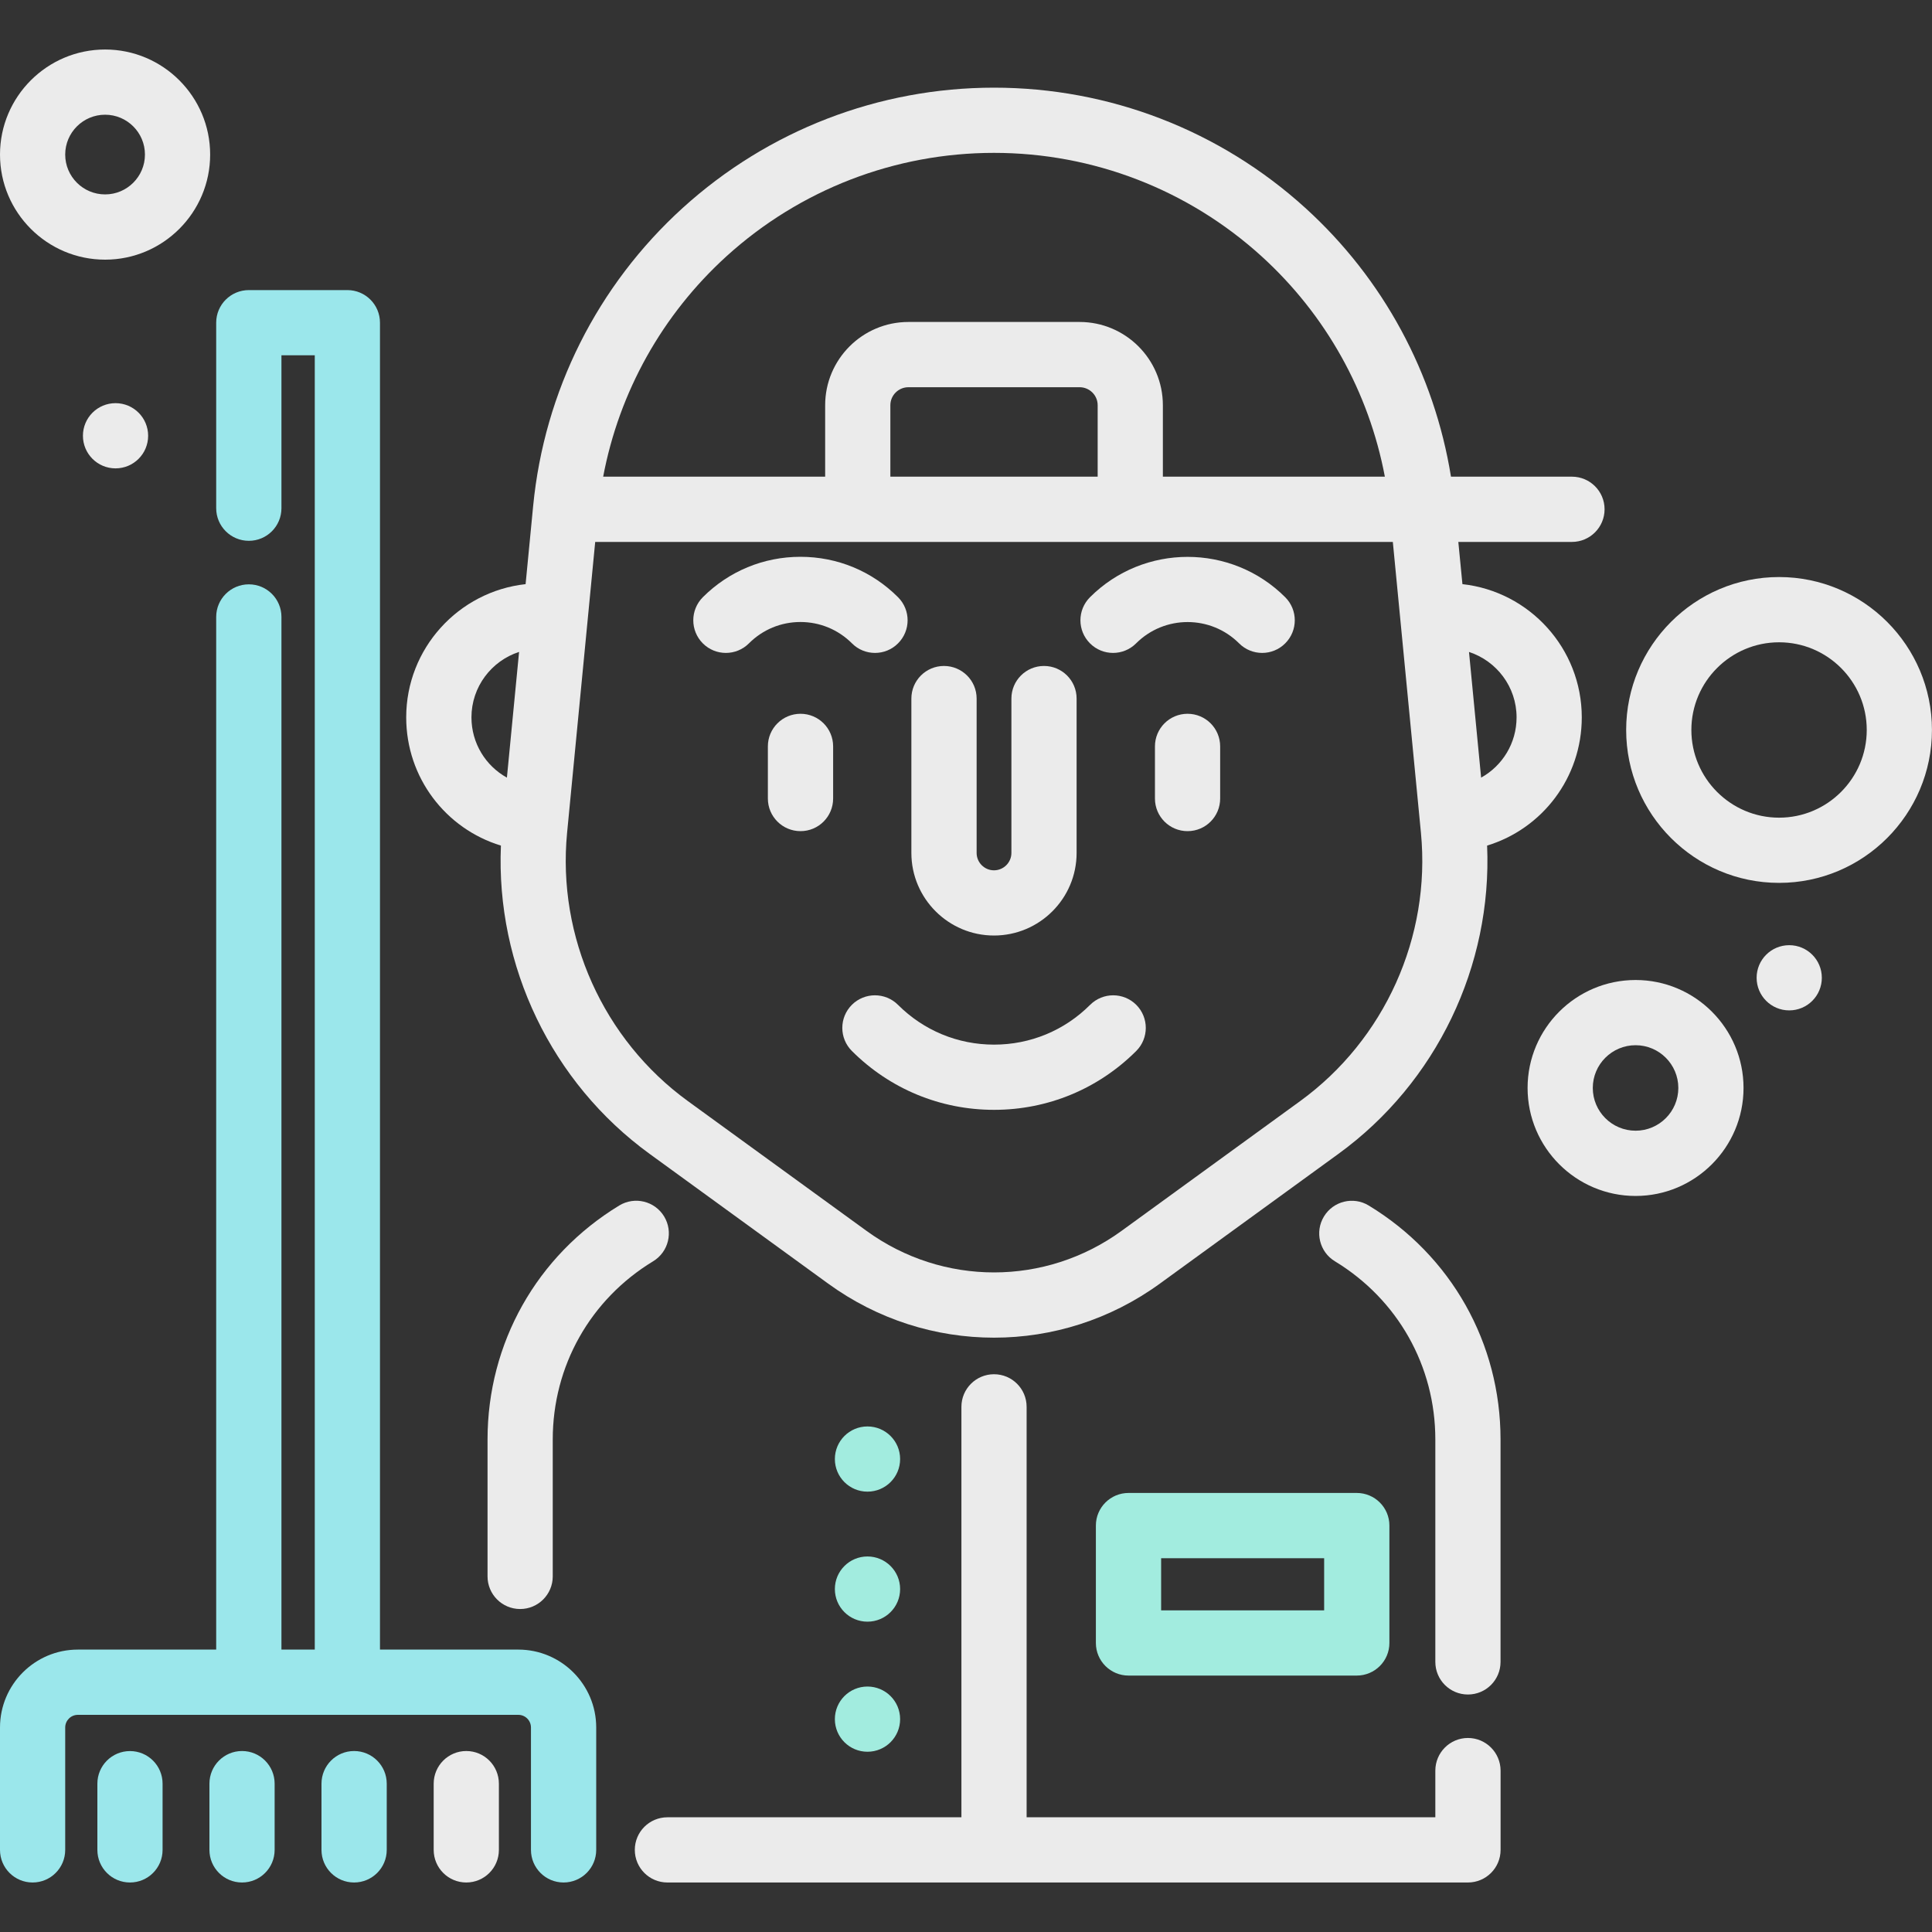 <svg width="40" height="40" viewBox="0 0 40 40" fill="none" xmlns="http://www.w3.org/2000/svg">
<rect x="0" y="0" width="40" height="40" fill="#333333" stroke="none"/>
<path d="M23.525 20.804C23.261 20.541 22.834 20.541 22.57 20.804C22.039 21.335 21.332 21.628 20.581 21.628C19.83 21.628 19.123 21.335 18.592 20.804C18.328 20.541 17.901 20.541 17.637 20.804C17.373 21.068 17.373 21.495 17.637 21.759C18.424 22.545 19.469 22.978 20.581 22.978C21.693 22.978 22.738 22.545 23.525 21.759C23.788 21.495 23.788 21.068 23.525 20.804Z" fill="#EBEBEB"/>
<path d="M16.574 14.778C16.201 14.778 15.898 15.08 15.898 15.453V16.533C15.898 16.906 16.201 17.208 16.574 17.208C16.947 17.208 17.249 16.906 17.249 16.533V15.453C17.249 15.08 16.947 14.778 16.574 14.778Z" fill="#EBEBEB"/>
<path d="M26.609 12.365C25.495 11.251 23.681 11.251 22.567 12.365C22.303 12.629 22.303 13.056 22.567 13.32C22.831 13.584 23.258 13.584 23.522 13.32C24.11 12.732 25.066 12.732 25.654 13.32C25.786 13.452 25.959 13.518 26.132 13.518C26.304 13.518 26.477 13.452 26.609 13.32C26.873 13.056 26.873 12.629 26.609 12.365Z" fill="#EBEBEB"/>
<path d="M18.593 12.365C18.054 11.825 17.336 11.528 16.572 11.528C15.809 11.528 15.091 11.825 14.551 12.365C14.288 12.629 14.288 13.056 14.551 13.32C14.815 13.584 15.242 13.584 15.506 13.32C15.791 13.035 16.169 12.878 16.572 12.878C16.975 12.878 17.354 13.035 17.639 13.32C17.77 13.452 17.943 13.518 18.116 13.518C18.289 13.518 18.462 13.452 18.593 13.32C18.857 13.056 18.857 12.629 18.593 12.365Z" fill="#EBEBEB"/>
<path d="M24.587 14.778C24.214 14.778 23.912 15.08 23.912 15.453V16.533C23.912 16.906 24.214 17.208 24.587 17.208C24.96 17.208 25.262 16.906 25.262 16.533V15.453C25.262 15.08 24.96 14.778 24.587 14.778Z" fill="#EBEBEB"/>
<path d="M13.75 25.185C13.556 24.866 13.141 24.765 12.822 24.958C11.114 25.996 10.094 27.807 10.094 29.803V32.638C10.094 33.01 10.396 33.313 10.769 33.313C11.142 33.313 11.444 33.01 11.444 32.638V29.803C11.444 28.282 12.221 26.903 13.523 26.113C13.842 25.919 13.943 25.504 13.75 25.185Z" fill="#EBEBEB"/>
<path d="M30.392 35.983C30.019 35.983 29.717 36.286 29.717 36.659V37.625H21.255V29.127C21.255 28.754 20.953 28.452 20.58 28.452C20.207 28.452 19.905 28.754 19.905 29.127V37.625H13.818C13.445 37.625 13.143 37.927 13.143 38.3C13.143 38.673 13.445 38.975 13.818 38.975H30.392C30.765 38.975 31.068 38.673 31.068 38.3V36.659C31.067 36.286 30.765 35.983 30.392 35.983Z" fill="#EBEBEB"/>
<path d="M28.338 24.959C28.02 24.765 27.604 24.867 27.411 25.186C27.217 25.504 27.319 25.92 27.637 26.113C28.94 26.904 29.717 28.283 29.717 29.803V34.408C29.717 34.781 30.019 35.083 30.392 35.083C30.765 35.083 31.067 34.781 31.067 34.408V29.803C31.067 27.807 30.047 25.996 28.338 24.959Z" fill="#EBEBEB"/>
<path d="M21.615 13.788C21.242 13.788 20.94 14.09 20.94 14.463V17.659C20.94 17.857 20.778 18.019 20.579 18.019C20.381 18.019 20.22 17.857 20.22 17.659V14.463C20.22 14.09 19.917 13.788 19.544 13.788C19.171 13.788 18.869 14.09 18.869 14.463V17.659C18.869 18.602 19.637 19.369 20.579 19.369C21.523 19.369 22.29 18.602 22.29 17.659V14.463C22.29 14.09 21.988 13.788 21.615 13.788Z" fill="#EBEBEB"/>
<path d="M10.731 34.153H7.867V6.681C7.867 6.308 7.565 6.006 7.192 6.006H5.152C4.779 6.006 4.476 6.308 4.476 6.681V10.522C4.476 10.895 4.779 11.197 5.152 11.197C5.525 11.197 5.827 10.895 5.827 10.522V7.356H6.517V34.153H5.827V12.773C5.827 12.4 5.525 12.098 5.152 12.098C4.779 12.098 4.476 12.4 4.476 12.773V34.153H1.612C0.723 34.153 0 34.876 0 35.766V38.3C0 38.673 0.302 38.975 0.675 38.975C1.048 38.975 1.35 38.673 1.35 38.3V35.766C1.35 35.621 1.468 35.504 1.612 35.504H5.152H7.192H10.731C10.876 35.504 10.993 35.621 10.993 35.766V38.3C10.993 38.673 11.295 38.975 11.668 38.975C12.041 38.975 12.344 38.673 12.344 38.3V35.766C12.344 34.876 11.62 34.153 10.731 34.153Z" fill="#9BE7EB"/>
<path d="M2.691 36.254C2.318 36.254 2.016 36.556 2.016 36.929V38.3C2.016 38.673 2.318 38.975 2.691 38.975C3.064 38.975 3.366 38.673 3.366 38.3V36.929C3.366 36.556 3.064 36.254 2.691 36.254Z" fill="#9BE7EB"/>
<path d="M9.654 36.253C9.281 36.253 8.979 36.556 8.979 36.929V38.3C8.979 38.673 9.281 38.975 9.654 38.975C10.027 38.975 10.329 38.673 10.329 38.3V36.929C10.329 36.556 10.027 36.253 9.654 36.253Z" fill="#EBEBEB"/>
<path d="M5.011 36.253C4.638 36.253 4.336 36.556 4.336 36.929V38.3C4.336 38.673 4.638 38.975 5.011 38.975C5.384 38.975 5.686 38.673 5.686 38.3V36.929C5.686 36.556 5.384 36.253 5.011 36.253Z" fill="#9BE7EB"/>
<path d="M7.331 36.253C6.958 36.253 6.656 36.556 6.656 36.929V38.3C6.656 38.673 6.958 38.975 7.331 38.975C7.704 38.975 8.007 38.673 8.007 38.3V36.929C8.007 36.556 7.704 36.253 7.331 36.253Z" fill="#9BE7EB"/>
<path d="M33.863 20.29C32.63 20.29 31.627 21.292 31.627 22.525C31.627 23.758 32.63 24.761 33.863 24.761C35.095 24.761 36.098 23.758 36.098 22.525C36.098 21.292 35.095 20.29 33.863 20.29ZM33.863 23.41C33.374 23.41 32.977 23.013 32.977 22.525C32.977 22.037 33.374 21.64 33.863 21.64C34.351 21.64 34.748 22.037 34.748 22.525C34.748 23.013 34.351 23.41 33.863 23.41Z" fill="#EBEBEB"/>
<path d="M36.834 11.947C35.088 11.947 33.668 13.368 33.668 15.113C33.668 16.859 35.088 18.279 36.834 18.279C38.58 18.279 39.999 16.859 39.999 15.113C39.999 13.368 38.58 11.947 36.834 11.947ZM36.834 16.929C35.833 16.929 35.018 16.114 35.018 15.113C35.018 14.112 35.833 13.298 36.834 13.298C37.835 13.298 38.649 14.112 38.649 15.113C38.649 16.114 37.835 16.929 36.834 16.929Z" fill="#EBEBEB"/>
<path d="M2.176 1.025C0.976 1.025 0 2.001 0 3.2C0 4.4 0.976 5.376 2.176 5.376C3.375 5.376 4.351 4.4 4.351 3.2C4.351 2.001 3.375 1.025 2.176 1.025ZM2.176 4.025C1.72 4.025 1.35 3.655 1.35 3.2C1.35 2.745 1.72 2.375 2.176 2.375C2.631 2.375 3.001 2.745 3.001 3.2C3.001 3.655 2.631 4.025 2.176 4.025Z" fill="#EBEBEB"/>
<path d="M28.09 30.91H23.365C22.992 30.91 22.689 31.212 22.689 31.585V34.016C22.689 34.389 22.992 34.691 23.365 34.691H28.09C28.463 34.691 28.766 34.389 28.766 34.016V31.585C28.766 31.212 28.463 30.91 28.09 30.91ZM27.415 33.341H24.04V32.261H27.415V33.341Z" fill="#A2ECDF"/>
<path d="M33.221 10.544C33.221 10.171 32.918 9.869 32.545 9.869H30.041C29.695 7.729 28.64 5.771 27.024 4.304C25.256 2.699 22.968 1.815 20.58 1.815C18.192 1.815 15.904 2.699 14.136 4.304C12.368 5.909 11.268 8.102 11.038 10.479L10.882 12.094C9.494 12.246 8.41 13.425 8.41 14.852C8.41 16.102 9.23 17.16 10.371 17.507C10.264 19.999 11.42 22.416 13.45 23.89L17.145 26.575C18.172 27.322 19.376 27.695 20.58 27.695C21.784 27.695 22.988 27.322 24.015 26.575L27.71 23.89C29.74 22.416 30.896 19.998 30.789 17.507C31.93 17.159 32.749 16.101 32.749 14.852C32.749 13.425 31.666 12.246 30.278 12.094L30.193 11.22H32.545C32.918 11.22 33.221 10.917 33.221 10.544ZM10.495 16.1C10.056 15.857 9.761 15.389 9.761 14.852C9.761 14.22 10.175 13.683 10.747 13.497L10.495 16.1ZM15.043 5.304C16.562 3.925 18.529 3.165 20.58 3.165C22.631 3.165 24.598 3.925 26.117 5.304C27.45 6.515 28.341 8.115 28.672 9.869H24.076V8.39C24.076 7.439 23.303 6.666 22.352 6.666H18.808C17.857 6.666 17.084 7.439 17.084 8.39V9.869H12.488C12.819 8.115 13.71 6.515 15.043 5.304ZM22.726 8.39V9.869H18.434V8.39C18.434 8.184 18.602 8.017 18.808 8.017H22.352C22.558 8.017 22.726 8.184 22.726 8.39ZM26.917 22.798L23.222 25.483C21.642 26.631 19.519 26.631 17.939 25.483L14.243 22.798C12.492 21.526 11.533 19.396 11.741 17.242L12.323 11.22H28.837L29.419 17.242C29.627 19.396 28.668 21.526 26.917 22.798ZM31.399 14.852C31.399 15.389 31.104 15.856 30.665 16.1L30.414 13.498C30.985 13.684 31.399 14.22 31.399 14.852Z" fill="#EBEBEB"/>
<path d="M37.044 20.919C37.417 20.919 37.719 20.617 37.719 20.244C37.719 19.871 37.417 19.569 37.044 19.569C36.671 19.569 36.369 19.871 36.369 20.244C36.369 20.617 36.671 20.919 37.044 20.919Z" fill="#EBEBEB"/>
<path d="M17.96 30.883C18.333 30.883 18.636 30.581 18.636 30.208C18.636 29.835 18.333 29.533 17.96 29.533C17.587 29.533 17.285 29.835 17.285 30.208C17.285 30.581 17.587 30.883 17.96 30.883Z" fill="#A2ECDF"/>
<path d="M17.96 33.575C18.333 33.575 18.636 33.273 18.636 32.9C18.636 32.527 18.333 32.225 17.96 32.225C17.587 32.225 17.285 32.527 17.285 32.9C17.285 33.273 17.587 33.575 17.96 33.575Z" fill="#A2ECDF"/>
<path d="M17.96 36.268C18.333 36.268 18.636 35.966 18.636 35.593C18.636 35.22 18.333 34.918 17.96 34.918C17.587 34.918 17.285 35.22 17.285 35.593C17.285 35.966 17.587 36.268 17.96 36.268Z" fill="#A2ECDF"/>
<path d="M2.392 9.697C2.765 9.697 3.067 9.395 3.067 9.022C3.067 8.649 2.765 8.347 2.392 8.347C2.019 8.347 1.717 8.649 1.717 9.022C1.717 9.395 2.019 9.697 2.392 9.697Z" fill="#EBEBEB"/>
</svg>
